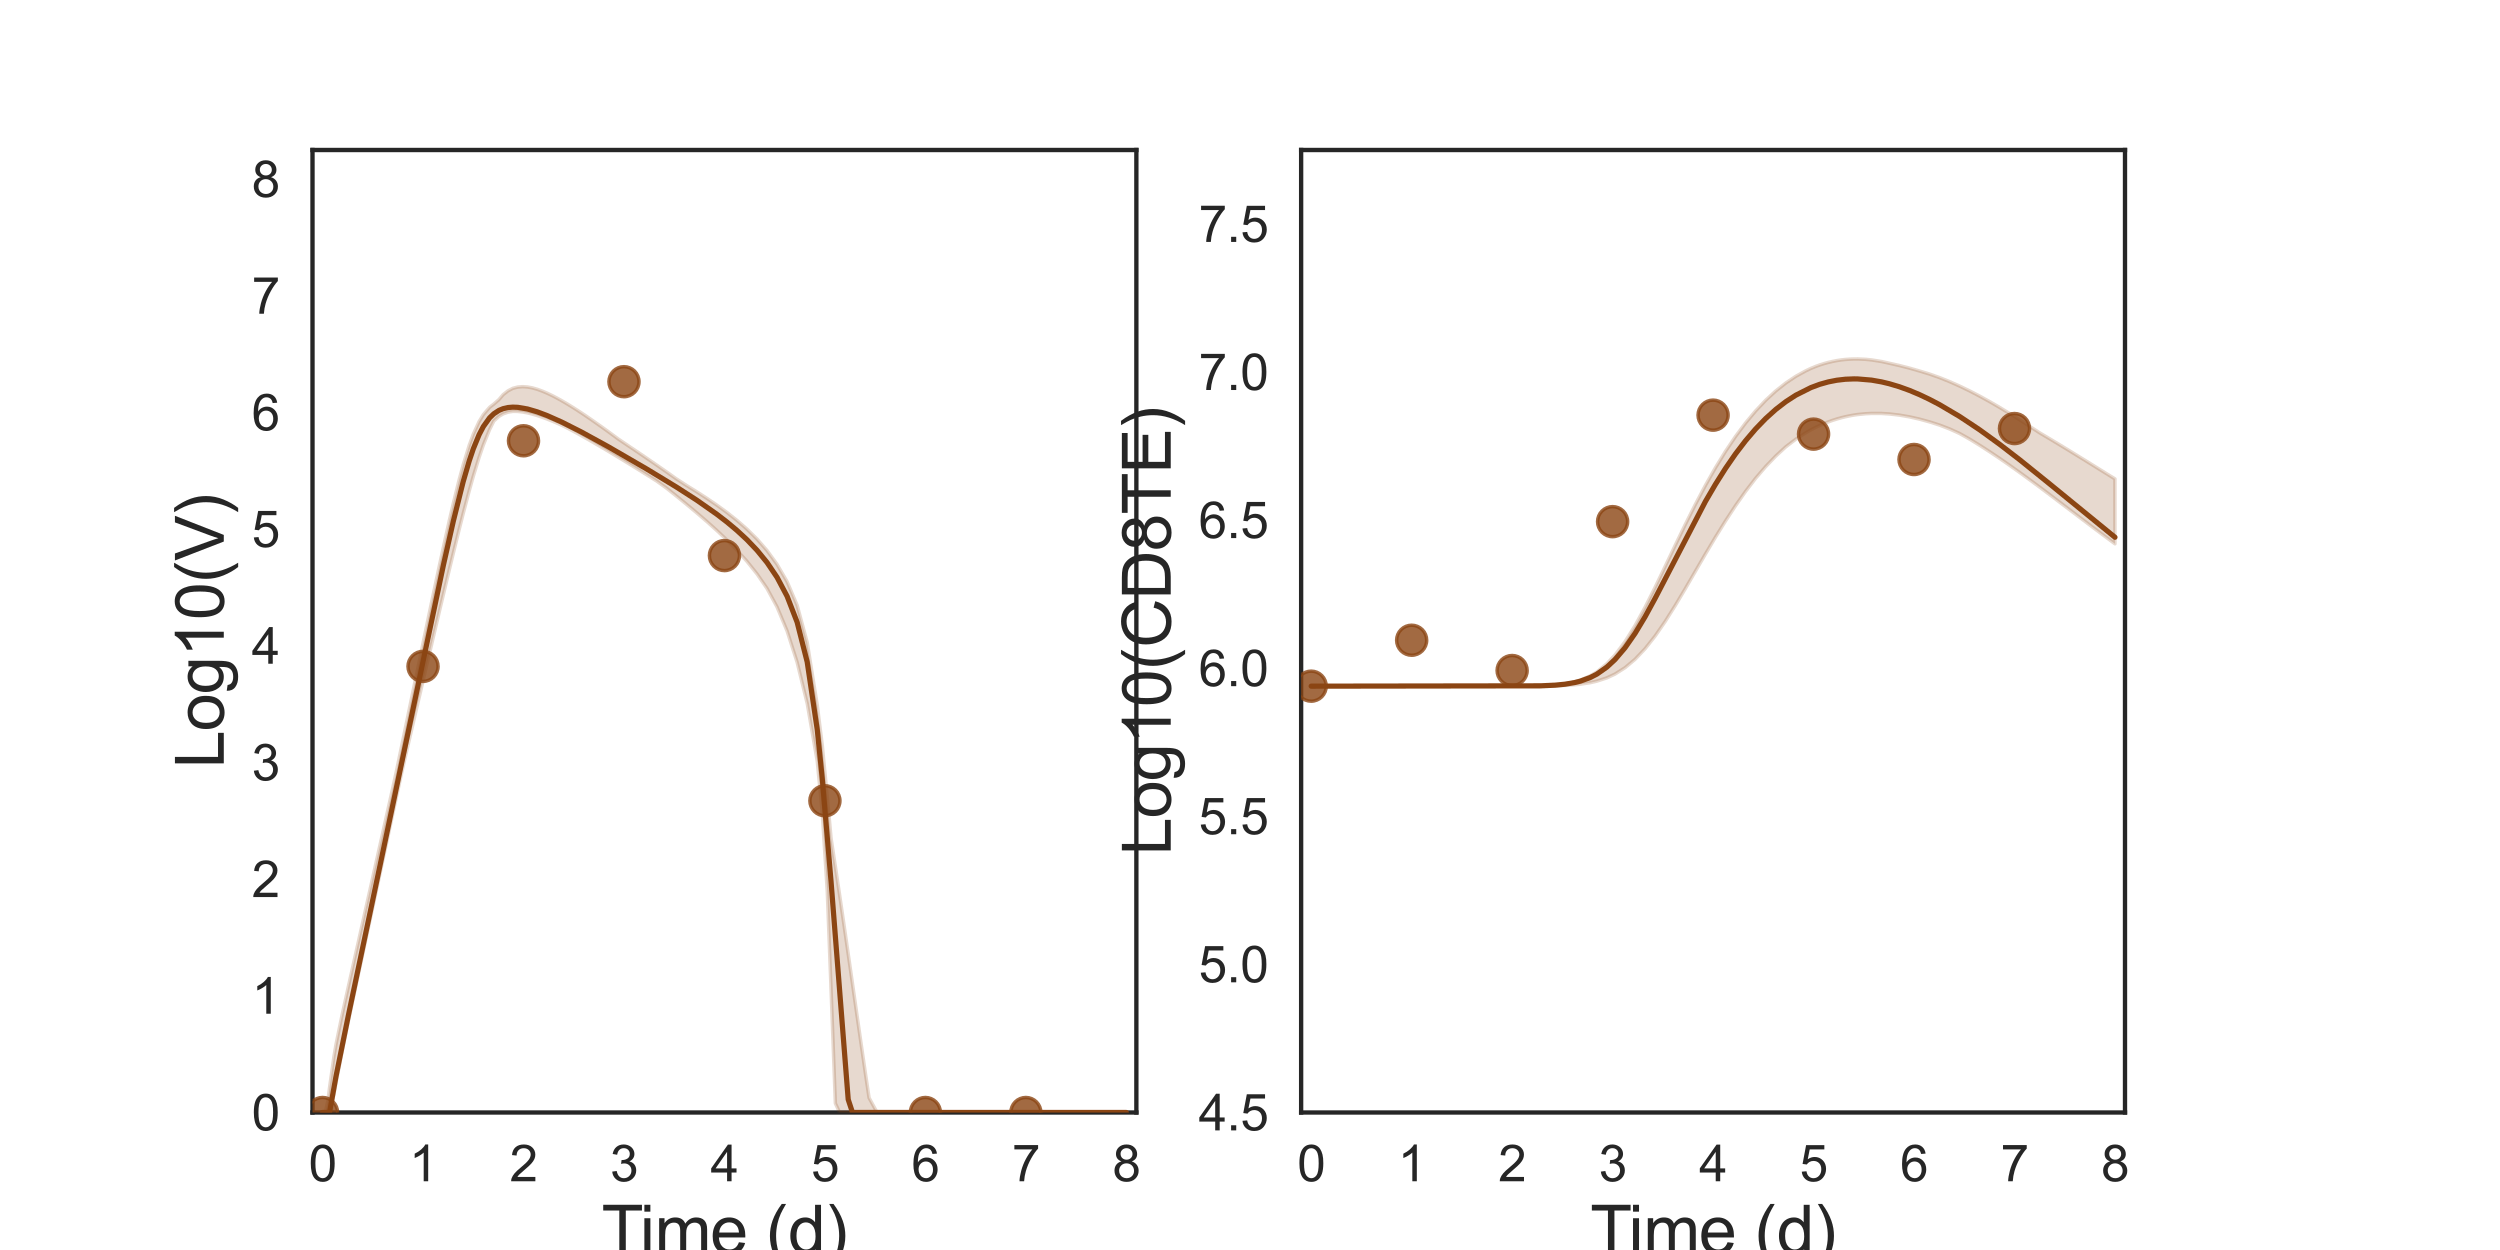 <?xml version="1.0" encoding="utf-8" standalone="no"?>
<!DOCTYPE svg PUBLIC "-//W3C//DTD SVG 1.1//EN"
  "http://www.w3.org/Graphics/SVG/1.1/DTD/svg11.dtd">
<svg xmlns:xlink="http://www.w3.org/1999/xlink" width="720pt" height="360pt" viewBox="0 0 720 360" xmlns="http://www.w3.org/2000/svg" version="1.1">
 <defs>
  <style type="text/css">*{stroke-linejoin: round; stroke-linecap: butt}</style>
 </defs>
 <g id="figure_1">
  <g id="patch_1">
   <path d="M 0 360 
L 720 360 
L 720 0 
L 0 0 
z
" style="fill: #ffffff"/>
  </g>
  <g id="axes_1">
   <g id="patch_2">
    <path d="M 90 320.4 
L 327.273 320.4 
L 327.273 43.2 
L 90 43.2 
z
" style="fill: #ffffff"/>
   </g>
   <g id="matplotlib.axis_1">
    <g id="xtick_1">
     <g id="text_1">
      <!-- 0 -->
      <g style="fill: #262626" transform="translate(88.89 340.207) scale(0.144 -0.144)">
       <defs>
        <path id="ArialMT-30" d="M 266 2259 
Q 266 3072 433 3567 
Q 600 4063 929 4331 
Q 1259 4600 1759 4600 
Q 2128 4600 2406 4451 
Q 2684 4303 2865 4023 
Q 3047 3744 3150 3342 
Q 3253 2941 3253 2259 
Q 3253 1453 3087 958 
Q 2922 463 2592 192 
Q 2263 -78 1759 -78 
Q 1097 -78 719 397 
Q 266 969 266 2259 
z
M 844 2259 
Q 844 1131 1108 757 
Q 1372 384 1759 384 
Q 2147 384 2411 759 
Q 2675 1134 2675 2259 
Q 2675 3391 2411 3762 
Q 2147 4134 1753 4134 
Q 1366 4134 1134 3806 
Q 844 3388 844 2259 
z
" transform="scale(0.016)"/>
       </defs>
       <use xlink:href="#ArialMT-30"/>
      </g>
     </g>
    </g>
    <g id="xtick_2">
     <g id="text_2">
      <!-- 1 -->
      <g style="fill: #262626" transform="translate(117.825 340.207) scale(0.144 -0.144)">
       <defs>
        <path id="ArialMT-31" d="M 2384 0 
L 1822 0 
L 1822 3584 
Q 1619 3391 1289 3197 
Q 959 3003 697 2906 
L 697 3450 
Q 1169 3672 1522 3987 
Q 1875 4303 2022 4600 
L 2384 4600 
L 2384 0 
z
" transform="scale(0.016)"/>
       </defs>
       <use xlink:href="#ArialMT-31"/>
      </g>
     </g>
    </g>
    <g id="xtick_3">
     <g id="text_3">
      <!-- 2 -->
      <g style="fill: #262626" transform="translate(146.761 340.207) scale(0.144 -0.144)">
       <defs>
        <path id="ArialMT-32" d="M 3222 541 
L 3222 0 
L 194 0 
Q 188 203 259 391 
Q 375 700 629 1000 
Q 884 1300 1366 1694 
Q 2113 2306 2375 2664 
Q 2638 3022 2638 3341 
Q 2638 3675 2398 3904 
Q 2159 4134 1775 4134 
Q 1369 4134 1125 3890 
Q 881 3647 878 3216 
L 300 3275 
Q 359 3922 746 4261 
Q 1134 4600 1788 4600 
Q 2447 4600 2831 4234 
Q 3216 3869 3216 3328 
Q 3216 3053 3103 2787 
Q 2991 2522 2730 2228 
Q 2469 1934 1863 1422 
Q 1356 997 1212 845 
Q 1069 694 975 541 
L 3222 541 
z
" transform="scale(0.016)"/>
       </defs>
       <use xlink:href="#ArialMT-32"/>
      </g>
     </g>
    </g>
    <g id="xtick_4">
     <g id="text_4">
      <!-- 3 -->
      <g style="fill: #262626" transform="translate(175.697 340.207) scale(0.144 -0.144)">
       <defs>
        <path id="ArialMT-33" d="M 269 1209 
L 831 1284 
Q 928 806 1161 595 
Q 1394 384 1728 384 
Q 2125 384 2398 659 
Q 2672 934 2672 1341 
Q 2672 1728 2419 1979 
Q 2166 2231 1775 2231 
Q 1616 2231 1378 2169 
L 1441 2663 
Q 1497 2656 1531 2656 
Q 1891 2656 2178 2843 
Q 2466 3031 2466 3422 
Q 2466 3731 2256 3934 
Q 2047 4138 1716 4138 
Q 1388 4138 1169 3931 
Q 950 3725 888 3313 
L 325 3413 
Q 428 3978 793 4289 
Q 1159 4600 1703 4600 
Q 2078 4600 2393 4439 
Q 2709 4278 2876 4000 
Q 3044 3722 3044 3409 
Q 3044 3113 2884 2869 
Q 2725 2625 2413 2481 
Q 2819 2388 3044 2092 
Q 3269 1797 3269 1353 
Q 3269 753 2831 336 
Q 2394 -81 1725 -81 
Q 1122 -81 723 278 
Q 325 638 269 1209 
z
" transform="scale(0.016)"/>
       </defs>
       <use xlink:href="#ArialMT-33"/>
      </g>
     </g>
    </g>
    <g id="xtick_5">
     <g id="text_5">
      <!-- 4 -->
      <g style="fill: #262626" transform="translate(204.632 340.207) scale(0.144 -0.144)">
       <defs>
        <path id="ArialMT-34" d="M 2069 0 
L 2069 1097 
L 81 1097 
L 81 1613 
L 2172 4581 
L 2631 4581 
L 2631 1613 
L 3250 1613 
L 3250 1097 
L 2631 1097 
L 2631 0 
L 2069 0 
z
M 2069 1613 
L 2069 3678 
L 634 1613 
L 2069 1613 
z
" transform="scale(0.016)"/>
       </defs>
       <use xlink:href="#ArialMT-34"/>
      </g>
     </g>
    </g>
    <g id="xtick_6">
     <g id="text_6">
      <!-- 5 -->
      <g style="fill: #262626" transform="translate(233.568 340.207) scale(0.144 -0.144)">
       <defs>
        <path id="ArialMT-35" d="M 266 1200 
L 856 1250 
Q 922 819 1161 601 
Q 1400 384 1738 384 
Q 2144 384 2425 690 
Q 2706 997 2706 1503 
Q 2706 1984 2436 2262 
Q 2166 2541 1728 2541 
Q 1456 2541 1237 2417 
Q 1019 2294 894 2097 
L 366 2166 
L 809 4519 
L 3088 4519 
L 3088 3981 
L 1259 3981 
L 1013 2750 
Q 1425 3038 1878 3038 
Q 2478 3038 2890 2622 
Q 3303 2206 3303 1553 
Q 3303 931 2941 478 
Q 2500 -78 1738 -78 
Q 1113 -78 717 272 
Q 322 622 266 1200 
z
" transform="scale(0.016)"/>
       </defs>
       <use xlink:href="#ArialMT-35"/>
      </g>
     </g>
    </g>
    <g id="xtick_7">
     <g id="text_7">
      <!-- 6 -->
      <g style="fill: #262626" transform="translate(262.504 340.207) scale(0.144 -0.144)">
       <defs>
        <path id="ArialMT-36" d="M 3184 3459 
L 2625 3416 
Q 2550 3747 2413 3897 
Q 2184 4138 1850 4138 
Q 1581 4138 1378 3988 
Q 1113 3794 959 3422 
Q 806 3050 800 2363 
Q 1003 2672 1297 2822 
Q 1591 2972 1913 2972 
Q 2475 2972 2870 2558 
Q 3266 2144 3266 1488 
Q 3266 1056 3080 686 
Q 2894 316 2569 119 
Q 2244 -78 1831 -78 
Q 1128 -78 684 439 
Q 241 956 241 2144 
Q 241 3472 731 4075 
Q 1159 4600 1884 4600 
Q 2425 4600 2770 4297 
Q 3116 3994 3184 3459 
z
M 888 1484 
Q 888 1194 1011 928 
Q 1134 663 1356 523 
Q 1578 384 1822 384 
Q 2178 384 2434 671 
Q 2691 959 2691 1453 
Q 2691 1928 2437 2201 
Q 2184 2475 1800 2475 
Q 1419 2475 1153 2201 
Q 888 1928 888 1484 
z
" transform="scale(0.016)"/>
       </defs>
       <use xlink:href="#ArialMT-36"/>
      </g>
     </g>
    </g>
    <g id="xtick_8">
     <g id="text_8">
      <!-- 7 -->
      <g style="fill: #262626" transform="translate(291.44 340.207) scale(0.144 -0.144)">
       <defs>
        <path id="ArialMT-37" d="M 303 3981 
L 303 4522 
L 3269 4522 
L 3269 4084 
Q 2831 3619 2401 2847 
Q 1972 2075 1738 1259 
Q 1569 684 1522 0 
L 944 0 
Q 953 541 1156 1306 
Q 1359 2072 1739 2783 
Q 2119 3494 2547 3981 
L 303 3981 
z
" transform="scale(0.016)"/>
       </defs>
       <use xlink:href="#ArialMT-37"/>
      </g>
     </g>
    </g>
    <g id="xtick_9">
     <g id="text_9">
      <!-- 8 -->
      <g style="fill: #262626" transform="translate(320.375 340.207) scale(0.144 -0.144)">
       <defs>
        <path id="ArialMT-38" d="M 1131 2484 
Q 781 2613 612 2850 
Q 444 3088 444 3419 
Q 444 3919 803 4259 
Q 1163 4600 1759 4600 
Q 2359 4600 2725 4251 
Q 3091 3903 3091 3403 
Q 3091 3084 2923 2848 
Q 2756 2613 2416 2484 
Q 2838 2347 3058 2040 
Q 3278 1734 3278 1309 
Q 3278 722 2862 322 
Q 2447 -78 1769 -78 
Q 1091 -78 675 323 
Q 259 725 259 1325 
Q 259 1772 486 2073 
Q 713 2375 1131 2484 
z
M 1019 3438 
Q 1019 3113 1228 2906 
Q 1438 2700 1772 2700 
Q 2097 2700 2305 2904 
Q 2513 3109 2513 3406 
Q 2513 3716 2298 3927 
Q 2084 4138 1766 4138 
Q 1444 4138 1231 3931 
Q 1019 3725 1019 3438 
z
M 838 1322 
Q 838 1081 952 856 
Q 1066 631 1291 507 
Q 1516 384 1775 384 
Q 2178 384 2440 643 
Q 2703 903 2703 1303 
Q 2703 1709 2433 1975 
Q 2163 2241 1756 2241 
Q 1359 2241 1098 1978 
Q 838 1716 838 1322 
z
" transform="scale(0.016)"/>
       </defs>
       <use xlink:href="#ArialMT-38"/>
      </g>
     </g>
    </g>
    <g id="text_10">
     <!-- Time (d) -->
     <g style="fill: #262626" transform="translate(173.266 361.046) scale(0.192 -0.192)">
      <defs>
       <path id="ArialMT-54" d="M 1659 0 
L 1659 4041 
L 150 4041 
L 150 4581 
L 3781 4581 
L 3781 4041 
L 2266 4041 
L 2266 0 
L 1659 0 
z
" transform="scale(0.016)"/>
       <path id="ArialMT-69" d="M 425 3934 
L 425 4581 
L 988 4581 
L 988 3934 
L 425 3934 
z
M 425 0 
L 425 3319 
L 988 3319 
L 988 0 
L 425 0 
z
" transform="scale(0.016)"/>
       <path id="ArialMT-6d" d="M 422 0 
L 422 3319 
L 925 3319 
L 925 2853 
Q 1081 3097 1340 3245 
Q 1600 3394 1931 3394 
Q 2300 3394 2536 3241 
Q 2772 3088 2869 2813 
Q 3263 3394 3894 3394 
Q 4388 3394 4653 3120 
Q 4919 2847 4919 2278 
L 4919 0 
L 4359 0 
L 4359 2091 
Q 4359 2428 4304 2576 
Q 4250 2725 4106 2815 
Q 3963 2906 3769 2906 
Q 3419 2906 3187 2673 
Q 2956 2441 2956 1928 
L 2956 0 
L 2394 0 
L 2394 2156 
Q 2394 2531 2256 2718 
Q 2119 2906 1806 2906 
Q 1569 2906 1367 2781 
Q 1166 2656 1075 2415 
Q 984 2175 984 1722 
L 984 0 
L 422 0 
z
" transform="scale(0.016)"/>
       <path id="ArialMT-65" d="M 2694 1069 
L 3275 997 
Q 3138 488 2766 206 
Q 2394 -75 1816 -75 
Q 1088 -75 661 373 
Q 234 822 234 1631 
Q 234 2469 665 2931 
Q 1097 3394 1784 3394 
Q 2450 3394 2872 2941 
Q 3294 2488 3294 1666 
Q 3294 1616 3291 1516 
L 816 1516 
Q 847 969 1125 678 
Q 1403 388 1819 388 
Q 2128 388 2347 550 
Q 2566 713 2694 1069 
z
M 847 1978 
L 2700 1978 
Q 2663 2397 2488 2606 
Q 2219 2931 1791 2931 
Q 1403 2931 1139 2672 
Q 875 2413 847 1978 
z
" transform="scale(0.016)"/>
       <path id="ArialMT-20" transform="scale(0.016)"/>
       <path id="ArialMT-28" d="M 1497 -1347 
Q 1031 -759 709 28 
Q 388 816 388 1659 
Q 388 2403 628 3084 
Q 909 3875 1497 4659 
L 1900 4659 
Q 1522 4009 1400 3731 
Q 1209 3300 1100 2831 
Q 966 2247 966 1656 
Q 966 153 1900 -1347 
L 1497 -1347 
z
" transform="scale(0.016)"/>
       <path id="ArialMT-64" d="M 2575 0 
L 2575 419 
Q 2259 -75 1647 -75 
Q 1250 -75 917 144 
Q 584 363 401 755 
Q 219 1147 219 1656 
Q 219 2153 384 2558 
Q 550 2963 881 3178 
Q 1213 3394 1622 3394 
Q 1922 3394 2156 3267 
Q 2391 3141 2538 2938 
L 2538 4581 
L 3097 4581 
L 3097 0 
L 2575 0 
z
M 797 1656 
Q 797 1019 1065 703 
Q 1334 388 1700 388 
Q 2069 388 2326 689 
Q 2584 991 2584 1609 
Q 2584 2291 2321 2609 
Q 2059 2928 1675 2928 
Q 1300 2928 1048 2622 
Q 797 2316 797 1656 
z
" transform="scale(0.016)"/>
       <path id="ArialMT-29" d="M 791 -1347 
L 388 -1347 
Q 1322 153 1322 1656 
Q 1322 2244 1188 2822 
Q 1081 3291 891 3722 
Q 769 4003 388 4659 
L 791 4659 
Q 1378 3875 1659 3084 
Q 1900 2403 1900 1659 
Q 1900 816 1576 28 
Q 1253 -759 791 -1347 
z
" transform="scale(0.016)"/>
      </defs>
      <use xlink:href="#ArialMT-54"/>
      <use xlink:href="#ArialMT-69" x="57.334"/>
      <use xlink:href="#ArialMT-6d" x="79.551"/>
      <use xlink:href="#ArialMT-65" x="162.852"/>
      <use xlink:href="#ArialMT-20" x="218.467"/>
      <use xlink:href="#ArialMT-28" x="246.25"/>
      <use xlink:href="#ArialMT-64" x="279.551"/>
      <use xlink:href="#ArialMT-29" x="335.166"/>
     </g>
    </g>
   </g>
   <g id="matplotlib.axis_2">
    <g id="ytick_1">
     <g id="text_11">
      <!-- 0 -->
      <g style="fill: #262626" transform="translate(72.492 325.554) scale(0.144 -0.144)">
       <use xlink:href="#ArialMT-30"/>
      </g>
     </g>
    </g>
    <g id="ytick_2">
     <g id="text_12">
      <!-- 1 -->
      <g style="fill: #262626" transform="translate(72.492 291.954) scale(0.144 -0.144)">
       <use xlink:href="#ArialMT-31"/>
      </g>
     </g>
    </g>
    <g id="ytick_3">
     <g id="text_13">
      <!-- 2 -->
      <g style="fill: #262626" transform="translate(72.492 258.354) scale(0.144 -0.144)">
       <use xlink:href="#ArialMT-32"/>
      </g>
     </g>
    </g>
    <g id="ytick_4">
     <g id="text_14">
      <!-- 3 -->
      <g style="fill: #262626" transform="translate(72.492 224.754) scale(0.144 -0.144)">
       <use xlink:href="#ArialMT-33"/>
      </g>
     </g>
    </g>
    <g id="ytick_5">
     <g id="text_15">
      <!-- 4 -->
      <g style="fill: #262626" transform="translate(72.492 191.154) scale(0.144 -0.144)">
       <use xlink:href="#ArialMT-34"/>
      </g>
     </g>
    </g>
    <g id="ytick_6">
     <g id="text_16">
      <!-- 5 -->
      <g style="fill: #262626" transform="translate(72.492 157.554) scale(0.144 -0.144)">
       <use xlink:href="#ArialMT-35"/>
      </g>
     </g>
    </g>
    <g id="ytick_7">
     <g id="text_17">
      <!-- 6 -->
      <g style="fill: #262626" transform="translate(72.492 123.954) scale(0.144 -0.144)">
       <use xlink:href="#ArialMT-36"/>
      </g>
     </g>
    </g>
    <g id="ytick_8">
     <g id="text_18">
      <!-- 7 -->
      <g style="fill: #262626" transform="translate(72.492 90.354) scale(0.144 -0.144)">
       <use xlink:href="#ArialMT-37"/>
      </g>
     </g>
    </g>
    <g id="ytick_9">
     <g id="text_19">
      <!-- 8 -->
      <g style="fill: #262626" transform="translate(72.492 56.754) scale(0.144 -0.144)">
       <use xlink:href="#ArialMT-38"/>
      </g>
     </g>
    </g>
    <g id="text_20">
     <!-- Log10(V) -->
     <g style="fill: #262626" transform="translate(64.451 221.289) rotate(-90) scale(0.192 -0.192)">
      <defs>
       <path id="ArialMT-4c" d="M 469 0 
L 469 4581 
L 1075 4581 
L 1075 541 
L 3331 541 
L 3331 0 
L 469 0 
z
" transform="scale(0.016)"/>
       <path id="ArialMT-6f" d="M 213 1659 
Q 213 2581 725 3025 
Q 1153 3394 1769 3394 
Q 2453 3394 2887 2945 
Q 3322 2497 3322 1706 
Q 3322 1066 3130 698 
Q 2938 331 2570 128 
Q 2203 -75 1769 -75 
Q 1072 -75 642 372 
Q 213 819 213 1659 
z
M 791 1659 
Q 791 1022 1069 705 
Q 1347 388 1769 388 
Q 2188 388 2466 706 
Q 2744 1025 2744 1678 
Q 2744 2294 2464 2611 
Q 2184 2928 1769 2928 
Q 1347 2928 1069 2612 
Q 791 2297 791 1659 
z
" transform="scale(0.016)"/>
       <path id="ArialMT-67" d="M 319 -275 
L 866 -356 
Q 900 -609 1056 -725 
Q 1266 -881 1628 -881 
Q 2019 -881 2231 -725 
Q 2444 -569 2519 -288 
Q 2563 -116 2559 434 
Q 2191 0 1641 0 
Q 956 0 581 494 
Q 206 988 206 1678 
Q 206 2153 378 2554 
Q 550 2956 876 3175 
Q 1203 3394 1644 3394 
Q 2231 3394 2613 2919 
L 2613 3319 
L 3131 3319 
L 3131 450 
Q 3131 -325 2973 -648 
Q 2816 -972 2473 -1159 
Q 2131 -1347 1631 -1347 
Q 1038 -1347 672 -1080 
Q 306 -813 319 -275 
z
M 784 1719 
Q 784 1066 1043 766 
Q 1303 466 1694 466 
Q 2081 466 2343 764 
Q 2606 1063 2606 1700 
Q 2606 2309 2336 2618 
Q 2066 2928 1684 2928 
Q 1309 2928 1046 2623 
Q 784 2319 784 1719 
z
" transform="scale(0.016)"/>
       <path id="ArialMT-56" d="M 1803 0 
L 28 4581 
L 684 4581 
L 1875 1253 
Q 2019 853 2116 503 
Q 2222 878 2363 1253 
L 3600 4581 
L 4219 4581 
L 2425 0 
L 1803 0 
z
" transform="scale(0.016)"/>
      </defs>
      <use xlink:href="#ArialMT-4c"/>
      <use xlink:href="#ArialMT-6f" x="55.615"/>
      <use xlink:href="#ArialMT-67" x="111.23"/>
      <use xlink:href="#ArialMT-31" x="166.846"/>
      <use xlink:href="#ArialMT-30" x="222.461"/>
      <use xlink:href="#ArialMT-28" x="278.076"/>
      <use xlink:href="#ArialMT-56" x="311.377"/>
      <use xlink:href="#ArialMT-29" x="378.076"/>
     </g>
    </g>
   </g>
   <g id="patch_3">
    <path d="M 90 320.4 
L 90 43.2 
" style="fill: none; stroke: #262626; stroke-width: 1.25; stroke-linejoin: miter; stroke-linecap: square"/>
   </g>
   <g id="patch_4">
    <path d="M 327.273 320.4 
L 327.273 43.2 
" style="fill: none; stroke: #262626; stroke-width: 1.25; stroke-linejoin: miter; stroke-linecap: square"/>
   </g>
   <g id="patch_5">
    <path d="M 90 320.4 
L 327.273 320.4 
" style="fill: none; stroke: #262626; stroke-width: 1.25; stroke-linejoin: miter; stroke-linecap: square"/>
   </g>
   <g id="patch_6">
    <path d="M 90 43.2 
L 327.273 43.2 
" style="fill: none; stroke: #262626; stroke-width: 1.25; stroke-linejoin: miter; stroke-linecap: square"/>
   </g>
   <g id="PolyCollection_1">
    <defs>
     <path id="m4f396e47ad" d="M 92.894 -39.6 
L 92.894 -39.6 
L 92.894 -39.6 
L 92.897 -39.6 
L 92.932 -39.6 
L 93.056 -39.6 
L 93.148 -39.6 
L 93.462 -39.6 
L 93.692 -39.6 
L 94.46 -39.6 
L 94.898 -39.6 
L 96.187 -44.908 
L 96.777 -48.163 
L 98.207 -55.519 
L 98.924 -59.047 
L 100.4 -66.244 
L 101.226 -70.129 
L 102.743 -77.216 
L 103.658 -81.466 
L 105.195 -88.644 
L 106.182 -93.227 
L 107.733 -100.465 
L 108.775 -105.31 
L 110.332 -112.577 
L 111.417 -117.622 
L 113.142 -125.685 
L 114.213 -130.657 
L 115.712 -137.543 
L 116.833 -142.49 
L 118.476 -149.516 
L 119.593 -154.308 
L 121.114 -160.814 
L 122.261 -165.715 
L 123.905 -172.723 
L 125.042 -177.562 
L 126.578 -184.082 
L 127.745 -188.995 
L 129.407 -195.949 
L 130.578 -200.773 
L 132.182 -207.289 
L 133.389 -212.043 
L 135.121 -218.598 
L 136.321 -222.873 
L 137.966 -228.23 
L 139.207 -231.857 
L 141.008 -236.303 
L 142.223 -238.741 
L 143.708 -240.091 
L 144.885 -240.795 
L 146.291 -241.296 
L 147.698 -241.526 
L 149.104 -241.502 
L 150.511 -241.346 
L 151.918 -241.085 
L 153.324 -240.738 
L 154.731 -240.322 
L 156.138 -239.848 
L 157.544 -239.326 
L 158.951 -238.764 
L 160.357 -238.168 
L 161.764 -237.544 
L 163.171 -236.842 
L 164.577 -236.1 
L 165.984 -235.339 
L 167.391 -234.562 
L 168.828 -233.753 
L 170.38 -232.866 
L 173.274 -231.177 
L 175.168 -230.055 
L 178.061 -228.314 
L 180.388 -226.898 
L 183.281 -225.118 
L 186.175 -223.317 
L 189.069 -221.495 
L 191.962 -219.415 
L 194.856 -217.094 
L 197.749 -214.731 
L 200.643 -212.315 
L 203.536 -209.825 
L 206.43 -207.231 
L 209.324 -204.496 
L 212.217 -201.56 
L 215.111 -198.343 
L 218.004 -194.725 
L 220.898 -190.522 
L 223.791 -185.179 
L 226.685 -178.26 
L 229.579 -169.235 
L 232.472 -157.418 
L 235.366 -140.783 
L 236.809 -125.855 
L 238.251 -103.35 
L 239.35 -74.883 
L 240.583 -42.225 
L 241.816 -39.6 
L 243.049 -39.6 
L 244.282 -39.6 
L 245.515 -39.6 
L 246.748 -39.6 
L 247.981 -39.6 
L 249.214 -39.6 
L 250.293 -39.6 
L 252.602 -39.6 
L 254.27 -39.6 
L 257.164 -39.6 
L 259.384 -39.6 
L 262.277 -39.6 
L 265.171 -39.6 
L 268.064 -39.6 
L 270.958 -39.6 
L 273.852 -39.6 
L 276.745 -39.6 
L 279.639 -39.6 
L 282.532 -39.6 
L 285.426 -39.6 
L 288.319 -39.6 
L 291.213 -39.6 
L 294.107 -39.6 
L 297 -39.6 
L 299.894 -39.6 
L 302.787 -39.6 
L 305.681 -39.6 
L 308.574 -39.6 
L 311.468 -39.6 
L 314.362 -39.6 
L 317.255 -39.6 
L 320.149 -39.6 
L 323.042 -39.6 
L 324.379 -39.6 
L 324.379 -39.6 
L 324.379 -39.6 
L 323.042 -39.6 
L 320.149 -39.6 
L 317.255 -39.6 
L 314.362 -39.6 
L 311.468 -39.6 
L 308.574 -39.6 
L 305.681 -39.6 
L 302.787 -39.6 
L 299.894 -39.6 
L 297 -39.6 
L 294.107 -39.6 
L 291.213 -39.6 
L 288.319 -39.6 
L 285.426 -39.6 
L 282.532 -39.6 
L 279.639 -39.6 
L 276.745 -39.6 
L 273.852 -39.6 
L 270.958 -39.6 
L 268.064 -39.6 
L 265.171 -39.6 
L 262.277 -39.6 
L 259.384 -39.6 
L 257.164 -39.6 
L 254.27 -39.6 
L 252.602 -39.6 
L 250.293 -43.825 
L 249.214 -51.066 
L 247.981 -59.524 
L 246.748 -68.086 
L 245.515 -76.706 
L 244.282 -85.28 
L 243.049 -93.791 
L 241.816 -102.198 
L 240.583 -110.443 
L 239.35 -118.565 
L 238.251 -130.596 
L 236.809 -145.4 
L 235.366 -156.964 
L 232.472 -174.98 
L 229.579 -185.662 
L 226.685 -192.481 
L 223.791 -197.463 
L 220.898 -201.457 
L 218.004 -204.774 
L 215.111 -207.63 
L 212.217 -210.156 
L 209.324 -212.442 
L 206.43 -214.546 
L 203.536 -216.514 
L 200.643 -218.379 
L 197.749 -220.166 
L 194.856 -222.047 
L 191.962 -224.094 
L 189.069 -226.108 
L 186.175 -228.096 
L 183.281 -230.059 
L 180.388 -231.999 
L 178.061 -233.573 
L 175.168 -235.7 
L 173.274 -237.063 
L 170.38 -239.099 
L 168.828 -240.162 
L 167.391 -241.127 
L 165.984 -242.043 
L 164.577 -242.932 
L 163.171 -243.789 
L 161.764 -244.61 
L 160.357 -245.388 
L 158.951 -246.116 
L 157.544 -246.783 
L 156.138 -247.38 
L 154.731 -247.891 
L 153.324 -248.289 
L 151.918 -248.551 
L 150.511 -248.646 
L 149.104 -248.531 
L 147.698 -248.17 
L 146.291 -247.434 
L 144.885 -246.327 
L 143.708 -244.936 
L 142.223 -243.633 
L 141.008 -242.701 
L 139.207 -240.595 
L 137.966 -238.556 
L 136.321 -234.965 
L 135.121 -231.714 
L 133.389 -226.088 
L 132.182 -221.627 
L 130.578 -215.135 
L 129.407 -210.11 
L 127.745 -202.644 
L 126.578 -197.279 
L 125.042 -190.076 
L 123.905 -184.704 
L 122.261 -176.845 
L 121.114 -171.362 
L 119.593 -164.043 
L 118.476 -158.682 
L 116.833 -150.741 
L 115.712 -145.35 
L 114.213 -138.11 
L 113.142 -133.193 
L 111.417 -125.48 
L 110.332 -120.624 
L 108.775 -113.665 
L 107.733 -109.001 
L 106.182 -102.07 
L 105.195 -97.658 
L 103.658 -90.784 
L 102.743 -86.693 
L 101.226 -79.905 
L 100.4 -76.197 
L 98.924 -69.528 
L 98.207 -66.191 
L 96.777 -59.249 
L 96.187 -55.787 
L 94.898 -46.709 
L 94.46 -43.18 
L 93.692 -39.6 
L 93.462 -39.6 
L 93.148 -39.6 
L 93.056 -39.6 
L 92.932 -39.6 
L 92.897 -39.6 
L 92.894 -39.6 
L 92.894 -39.6 
z
" style="stroke: #8b4513; stroke-opacity: 0.2"/>
    </defs>
    <g clip-path="url(#p177fecc147)">
     <use xlink:href="#m4f396e47ad" x="0" y="360" style="fill: #8b4513; fill-opacity: 0.2; stroke: #8b4513; stroke-opacity: 0.2"/>
    </g>
   </g>
   <g id="PathCollection_1">
    <defs>
     <path id="mb75f111bd9" d="M 0 4.33 
C 1.148 4.33 2.25 3.874 3.062 3.062 
C 3.874 2.25 4.33 1.148 4.33 0 
C 4.33 -1.148 3.874 -2.25 3.062 -3.062 
C 2.25 -3.874 1.148 -4.33 0 -4.33 
C -1.148 -4.33 -2.25 -3.874 -3.062 -3.062 
C -3.874 -2.25 -4.33 -1.148 -4.33 0 
C -4.33 1.148 -3.874 2.25 -3.062 3.062 
C -2.25 3.874 -1.148 4.33 0 4.33 
z
" style="stroke: #8b4513; stroke-opacity: 0.8"/>
    </defs>
    <g clip-path="url(#p177fecc147)">
     <use xlink:href="#mb75f111bd9" x="92.894" y="320.4" style="fill: #8b4513; fill-opacity: 0.8; stroke: #8b4513; stroke-opacity: 0.8"/>
     <use xlink:href="#mb75f111bd9" x="121.829" y="191.916" style="fill: #8b4513; fill-opacity: 0.8; stroke: #8b4513; stroke-opacity: 0.8"/>
     <use xlink:href="#mb75f111bd9" x="150.765" y="126.942" style="fill: #8b4513; fill-opacity: 0.8; stroke: #8b4513; stroke-opacity: 0.8"/>
     <use xlink:href="#mb75f111bd9" x="179.701" y="109.928" style="fill: #8b4513; fill-opacity: 0.8; stroke: #8b4513; stroke-opacity: 0.8"/>
     <use xlink:href="#mb75f111bd9" x="208.636" y="160.005" style="fill: #8b4513; fill-opacity: 0.8; stroke: #8b4513; stroke-opacity: 0.8"/>
     <use xlink:href="#mb75f111bd9" x="237.572" y="230.618" style="fill: #8b4513; fill-opacity: 0.8; stroke: #8b4513; stroke-opacity: 0.8"/>
     <use xlink:href="#mb75f111bd9" x="266.508" y="320.4" style="fill: #8b4513; fill-opacity: 0.8; stroke: #8b4513; stroke-opacity: 0.8"/>
     <use xlink:href="#mb75f111bd9" x="295.443" y="320.4" style="fill: #8b4513; fill-opacity: 0.8; stroke: #8b4513; stroke-opacity: 0.8"/>
    </g>
   </g>
   <g id="line2d_1">
    <path d="M 92.894 320.4 
L 94.898 320.4 
L 96.777 309.944 
L 100.4 292.112 
L 127.745 162.534 
L 130.578 149.993 
L 133.389 138.734 
L 135.121 132.78 
L 136.321 129.227 
L 137.966 125.218 
L 139.207 122.846 
L 141.008 120.336 
L 142.223 119.165 
L 143.708 118.191 
L 144.885 117.702 
L 146.291 117.372 
L 147.698 117.258 
L 149.104 117.311 
L 151.918 117.789 
L 154.731 118.613 
L 157.544 119.672 
L 161.764 121.55 
L 167.391 124.389 
L 175.168 128.653 
L 186.175 135.029 
L 194.856 140.299 
L 200.643 144.028 
L 206.43 148.088 
L 209.324 150.316 
L 212.217 152.737 
L 215.111 155.416 
L 218.004 158.452 
L 220.898 161.989 
L 223.791 166.269 
L 226.685 171.721 
L 229.579 179.206 
L 232.472 190.639 
L 235.366 210.111 
L 236.809 224.21 
L 239.35 254.034 
L 244.282 316.65 
L 245.515 320.4 
L 324.379 320.4 
L 324.379 320.4 
" clip-path="url(#p177fecc147)" style="fill: none; stroke: #8b4513; stroke-width: 1.5; stroke-linecap: round"/>
   </g>
  </g>
  <g id="axes_2">
   <g id="patch_7">
    <path d="M 374.727 320.4 
L 612 320.4 
L 612 43.2 
L 374.727 43.2 
z
" style="fill: #ffffff"/>
   </g>
   <g id="matplotlib.axis_3">
    <g id="xtick_10">
     <g id="text_21">
      <!-- 0 -->
      <g style="fill: #262626" transform="translate(373.617 340.207) scale(0.144 -0.144)">
       <use xlink:href="#ArialMT-30"/>
      </g>
     </g>
    </g>
    <g id="xtick_11">
     <g id="text_22">
      <!-- 1 -->
      <g style="fill: #262626" transform="translate(402.553 340.207) scale(0.144 -0.144)">
       <use xlink:href="#ArialMT-31"/>
      </g>
     </g>
    </g>
    <g id="xtick_12">
     <g id="text_23">
      <!-- 2 -->
      <g style="fill: #262626" transform="translate(431.488 340.207) scale(0.144 -0.144)">
       <use xlink:href="#ArialMT-32"/>
      </g>
     </g>
    </g>
    <g id="xtick_13">
     <g id="text_24">
      <!-- 3 -->
      <g style="fill: #262626" transform="translate(460.424 340.207) scale(0.144 -0.144)">
       <use xlink:href="#ArialMT-33"/>
      </g>
     </g>
    </g>
    <g id="xtick_14">
     <g id="text_25">
      <!-- 4 -->
      <g style="fill: #262626" transform="translate(489.36 340.207) scale(0.144 -0.144)">
       <use xlink:href="#ArialMT-34"/>
      </g>
     </g>
    </g>
    <g id="xtick_15">
     <g id="text_26">
      <!-- 5 -->
      <g style="fill: #262626" transform="translate(518.295 340.207) scale(0.144 -0.144)">
       <use xlink:href="#ArialMT-35"/>
      </g>
     </g>
    </g>
    <g id="xtick_16">
     <g id="text_27">
      <!-- 6 -->
      <g style="fill: #262626" transform="translate(547.231 340.207) scale(0.144 -0.144)">
       <use xlink:href="#ArialMT-36"/>
      </g>
     </g>
    </g>
    <g id="xtick_17">
     <g id="text_28">
      <!-- 7 -->
      <g style="fill: #262626" transform="translate(576.167 340.207) scale(0.144 -0.144)">
       <use xlink:href="#ArialMT-37"/>
      </g>
     </g>
    </g>
    <g id="xtick_18">
     <g id="text_29">
      <!-- 8 -->
      <g style="fill: #262626" transform="translate(605.103 340.207) scale(0.144 -0.144)">
       <use xlink:href="#ArialMT-38"/>
      </g>
     </g>
    </g>
    <g id="text_30">
     <!-- Time (d) -->
     <g style="fill: #262626" transform="translate(457.994 361.046) scale(0.192 -0.192)">
      <use xlink:href="#ArialMT-54"/>
      <use xlink:href="#ArialMT-69" x="57.334"/>
      <use xlink:href="#ArialMT-6d" x="79.551"/>
      <use xlink:href="#ArialMT-65" x="162.852"/>
      <use xlink:href="#ArialMT-20" x="218.467"/>
      <use xlink:href="#ArialMT-28" x="246.25"/>
      <use xlink:href="#ArialMT-64" x="279.551"/>
      <use xlink:href="#ArialMT-29" x="335.166"/>
     </g>
    </g>
   </g>
   <g id="matplotlib.axis_4">
    <g id="ytick_10">
     <g id="text_31">
      <!-- 4.5 -->
      <g style="fill: #262626" transform="translate(345.211 325.554) scale(0.144 -0.144)">
       <defs>
        <path id="ArialMT-2e" d="M 581 0 
L 581 641 
L 1222 641 
L 1222 0 
L 581 0 
z
" transform="scale(0.016)"/>
       </defs>
       <use xlink:href="#ArialMT-34"/>
       <use xlink:href="#ArialMT-2e" x="55.615"/>
       <use xlink:href="#ArialMT-35" x="83.398"/>
      </g>
     </g>
    </g>
    <g id="ytick_11">
     <g id="text_32">
      <!-- 5.0 -->
      <g style="fill: #262626" transform="translate(345.211 282.907) scale(0.144 -0.144)">
       <use xlink:href="#ArialMT-35"/>
       <use xlink:href="#ArialMT-2e" x="55.615"/>
       <use xlink:href="#ArialMT-30" x="83.398"/>
      </g>
     </g>
    </g>
    <g id="ytick_12">
     <g id="text_33">
      <!-- 5.5 -->
      <g style="fill: #262626" transform="translate(345.211 240.261) scale(0.144 -0.144)">
       <use xlink:href="#ArialMT-35"/>
       <use xlink:href="#ArialMT-2e" x="55.615"/>
       <use xlink:href="#ArialMT-35" x="83.398"/>
      </g>
     </g>
    </g>
    <g id="ytick_13">
     <g id="text_34">
      <!-- 6.0 -->
      <g style="fill: #262626" transform="translate(345.211 197.615) scale(0.144 -0.144)">
       <use xlink:href="#ArialMT-36"/>
       <use xlink:href="#ArialMT-2e" x="55.615"/>
       <use xlink:href="#ArialMT-30" x="83.398"/>
      </g>
     </g>
    </g>
    <g id="ytick_14">
     <g id="text_35">
      <!-- 6.5 -->
      <g style="fill: #262626" transform="translate(345.211 154.969) scale(0.144 -0.144)">
       <use xlink:href="#ArialMT-36"/>
       <use xlink:href="#ArialMT-2e" x="55.615"/>
       <use xlink:href="#ArialMT-35" x="83.398"/>
      </g>
     </g>
    </g>
    <g id="ytick_15">
     <g id="text_36">
      <!-- 7.0 -->
      <g style="fill: #262626" transform="translate(345.211 112.323) scale(0.144 -0.144)">
       <use xlink:href="#ArialMT-37"/>
       <use xlink:href="#ArialMT-2e" x="55.615"/>
       <use xlink:href="#ArialMT-30" x="83.398"/>
      </g>
     </g>
    </g>
    <g id="ytick_16">
     <g id="text_37">
      <!-- 7.5 -->
      <g style="fill: #262626" transform="translate(345.211 69.677) scale(0.144 -0.144)">
       <use xlink:href="#ArialMT-37"/>
       <use xlink:href="#ArialMT-2e" x="55.615"/>
       <use xlink:href="#ArialMT-35" x="83.398"/>
      </g>
     </g>
    </g>
    <g id="text_38">
     <!-- Log10(CD8TE) -->
     <g style="fill: #262626" transform="translate(337.17 246.357) rotate(-90) scale(0.192 -0.192)">
      <defs>
       <path id="ArialMT-43" d="M 3763 1606 
L 4369 1453 
Q 4178 706 3683 314 
Q 3188 -78 2472 -78 
Q 1731 -78 1267 223 
Q 803 525 561 1097 
Q 319 1669 319 2325 
Q 319 3041 592 3573 
Q 866 4106 1370 4382 
Q 1875 4659 2481 4659 
Q 3169 4659 3637 4309 
Q 4106 3959 4291 3325 
L 3694 3184 
Q 3534 3684 3231 3912 
Q 2928 4141 2469 4141 
Q 1941 4141 1586 3887 
Q 1231 3634 1087 3207 
Q 944 2781 944 2328 
Q 944 1744 1114 1308 
Q 1284 872 1643 656 
Q 2003 441 2422 441 
Q 2931 441 3284 734 
Q 3638 1028 3763 1606 
z
" transform="scale(0.016)"/>
       <path id="ArialMT-44" d="M 494 0 
L 494 4581 
L 2072 4581 
Q 2606 4581 2888 4516 
Q 3281 4425 3559 4188 
Q 3922 3881 4101 3404 
Q 4281 2928 4281 2316 
Q 4281 1794 4159 1391 
Q 4038 988 3847 723 
Q 3656 459 3429 307 
Q 3203 156 2883 78 
Q 2563 0 2147 0 
L 494 0 
z
M 1100 541 
L 2078 541 
Q 2531 541 2789 625 
Q 3047 709 3200 863 
Q 3416 1078 3536 1442 
Q 3656 1806 3656 2325 
Q 3656 3044 3420 3430 
Q 3184 3816 2847 3947 
Q 2603 4041 2063 4041 
L 1100 4041 
L 1100 541 
z
" transform="scale(0.016)"/>
       <path id="ArialMT-45" d="M 506 0 
L 506 4581 
L 3819 4581 
L 3819 4041 
L 1113 4041 
L 1113 2638 
L 3647 2638 
L 3647 2100 
L 1113 2100 
L 1113 541 
L 3925 541 
L 3925 0 
L 506 0 
z
" transform="scale(0.016)"/>
      </defs>
      <use xlink:href="#ArialMT-4c"/>
      <use xlink:href="#ArialMT-6f" x="55.615"/>
      <use xlink:href="#ArialMT-67" x="111.23"/>
      <use xlink:href="#ArialMT-31" x="166.846"/>
      <use xlink:href="#ArialMT-30" x="222.461"/>
      <use xlink:href="#ArialMT-28" x="278.076"/>
      <use xlink:href="#ArialMT-43" x="311.377"/>
      <use xlink:href="#ArialMT-44" x="383.594"/>
      <use xlink:href="#ArialMT-38" x="455.811"/>
      <use xlink:href="#ArialMT-54" x="511.426"/>
      <use xlink:href="#ArialMT-45" x="572.51"/>
      <use xlink:href="#ArialMT-29" x="639.209"/>
     </g>
    </g>
   </g>
   <g id="patch_8">
    <path d="M 374.727 320.4 
L 374.727 43.2 
" style="fill: none; stroke: #262626; stroke-width: 1.25; stroke-linejoin: miter; stroke-linecap: square"/>
   </g>
   <g id="patch_9">
    <path d="M 612 320.4 
L 612 43.2 
" style="fill: none; stroke: #262626; stroke-width: 1.25; stroke-linejoin: miter; stroke-linecap: square"/>
   </g>
   <g id="patch_10">
    <path d="M 374.727 320.4 
L 612 320.4 
" style="fill: none; stroke: #262626; stroke-width: 1.25; stroke-linejoin: miter; stroke-linecap: square"/>
   </g>
   <g id="patch_11">
    <path d="M 374.727 43.2 
L 612 43.2 
" style="fill: none; stroke: #262626; stroke-width: 1.25; stroke-linejoin: miter; stroke-linecap: square"/>
   </g>
   <g id="PolyCollection_2">
    <defs>
     <path id="mf01e8569c1" d="M 377.621 -162.384 
L 377.621 -162.384 
L 377.621 -162.384 
L 377.625 -162.384 
L 377.659 -162.384 
L 377.784 -162.384 
L 377.875 -162.384 
L 378.189 -162.384 
L 378.42 -162.384 
L 379.188 -162.384 
L 379.625 -162.384 
L 380.914 -162.384 
L 381.504 -162.384 
L 382.934 -162.384 
L 383.651 -162.384 
L 385.127 -162.384 
L 385.953 -162.384 
L 387.47 -162.384 
L 388.385 -162.384 
L 389.923 -162.384 
L 390.909 -162.384 
L 392.46 -162.384 
L 393.502 -162.384 
L 395.059 -162.384 
L 396.144 -162.384 
L 397.869 -162.384 
L 398.941 -162.384 
L 400.439 -162.384 
L 401.56 -162.384 
L 403.203 -162.384 
L 404.32 -162.384 
L 405.841 -162.384 
L 406.988 -162.384 
L 408.632 -162.384 
L 409.769 -162.384 
L 411.305 -162.384 
L 412.472 -162.384 
L 414.135 -162.384 
L 415.306 -162.384 
L 416.909 -162.384 
L 418.116 -162.384 
L 419.849 -162.384 
L 421.048 -162.384 
L 422.693 -162.384 
L 423.935 -162.384 
L 425.735 -162.384 
L 426.95 -162.384 
L 428.435 -162.384 
L 429.612 -162.384 
L 431.018 -162.385 
L 432.425 -162.385 
L 433.832 -162.386 
L 435.238 -162.387 
L 436.645 -162.389 
L 438.052 -162.391 
L 439.458 -162.395 
L 440.865 -162.4 
L 442.271 -162.408 
L 443.678 -162.42 
L 445.085 -162.436 
L 446.491 -162.459 
L 447.898 -162.49 
L 449.305 -162.532 
L 450.711 -162.593 
L 452.118 -162.675 
L 453.556 -162.786 
L 455.107 -162.944 
L 458.001 -163.39 
L 459.895 -163.828 
L 462.789 -164.774 
L 465.115 -165.863 
L 468.009 -167.696 
L 470.902 -170.12 
L 473.796 -173.174 
L 476.689 -176.833 
L 479.583 -181.019 
L 482.477 -185.61 
L 485.37 -190.467 
L 488.264 -195.446 
L 491.157 -200.421 
L 494.051 -205.283 
L 496.944 -209.952 
L 499.838 -214.365 
L 502.732 -218.483 
L 505.625 -222.252 
L 508.519 -225.619 
L 511.412 -228.637 
L 514.306 -231.309 
L 517.199 -233.514 
L 520.093 -235.38 
L 521.536 -236.2 
L 522.979 -236.947 
L 524.077 -237.466 
L 525.31 -238.004 
L 526.543 -238.492 
L 527.776 -238.933 
L 529.009 -239.327 
L 530.242 -239.675 
L 531.476 -239.978 
L 532.709 -240.238 
L 533.942 -240.456 
L 535.021 -240.616 
L 537.329 -240.843 
L 538.998 -240.927 
L 541.891 -240.919 
L 544.111 -240.783 
L 547.005 -240.449 
L 549.898 -239.95 
L 552.792 -239.296 
L 555.685 -238.502 
L 558.579 -237.58 
L 561.472 -236.467 
L 564.366 -235.154 
L 567.26 -233.527 
L 570.153 -231.75 
L 573.047 -229.886 
L 575.94 -227.946 
L 578.834 -225.941 
L 581.727 -223.88 
L 584.621 -221.774 
L 587.515 -219.632 
L 590.408 -217.463 
L 593.302 -215.276 
L 596.195 -213.08 
L 599.089 -210.884 
L 601.982 -208.695 
L 604.876 -206.522 
L 607.77 -204.371 
L 609.106 -203.385 
L 609.106 -222.079 
L 609.106 -222.079 
L 607.77 -222.909 
L 604.876 -224.707 
L 601.982 -226.503 
L 599.089 -228.292 
L 596.195 -230.071 
L 593.302 -231.833 
L 590.408 -233.575 
L 587.515 -235.29 
L 584.621 -237.159 
L 581.727 -239.047 
L 578.834 -240.875 
L 575.94 -242.635 
L 573.047 -244.318 
L 570.153 -245.915 
L 567.26 -247.418 
L 564.366 -248.816 
L 561.472 -250.1 
L 558.579 -251.259 
L 555.685 -252.283 
L 552.792 -253.16 
L 549.898 -253.992 
L 547.005 -254.735 
L 544.111 -255.393 
L 541.891 -255.887 
L 538.998 -256.344 
L 537.329 -256.515 
L 535.021 -256.618 
L 533.942 -256.612 
L 532.709 -256.566 
L 531.476 -256.476 
L 530.242 -256.34 
L 529.009 -256.152 
L 527.776 -255.913 
L 526.543 -255.624 
L 525.31 -255.285 
L 524.077 -254.892 
L 522.979 -254.495 
L 521.536 -253.899 
L 520.093 -253.218 
L 517.199 -251.629 
L 514.306 -249.696 
L 511.412 -247.402 
L 508.519 -244.732 
L 505.625 -241.668 
L 502.732 -238.2 
L 499.838 -234.317 
L 496.944 -230.017 
L 494.051 -225.305 
L 491.157 -220.198 
L 488.264 -214.73 
L 485.37 -208.96 
L 482.477 -202.974 
L 479.583 -196.896 
L 476.689 -190.883 
L 473.796 -185.129 
L 470.902 -179.838 
L 468.009 -175.199 
L 465.115 -171.338 
L 462.789 -168.867 
L 459.895 -166.493 
L 458.001 -165.365 
L 455.107 -164.1 
L 453.556 -163.636 
L 452.118 -163.324 
L 450.711 -163.058 
L 449.305 -162.871 
L 447.898 -162.737 
L 446.491 -162.629 
L 445.085 -162.556 
L 443.678 -162.501 
L 442.271 -162.464 
L 440.865 -162.437 
L 439.458 -162.419 
L 438.052 -162.407 
L 436.645 -162.399 
L 435.238 -162.393 
L 433.832 -162.39 
L 432.425 -162.388 
L 431.018 -162.386 
L 429.612 -162.385 
L 428.435 -162.385 
L 426.95 -162.384 
L 425.735 -162.384 
L 423.935 -162.384 
L 422.693 -162.384 
L 421.048 -162.384 
L 419.849 -162.384 
L 418.116 -162.384 
L 416.909 -162.384 
L 415.306 -162.384 
L 414.135 -162.384 
L 412.472 -162.384 
L 411.305 -162.384 
L 409.769 -162.384 
L 408.632 -162.384 
L 406.988 -162.384 
L 405.841 -162.384 
L 404.32 -162.384 
L 403.203 -162.384 
L 401.56 -162.384 
L 400.439 -162.384 
L 398.941 -162.384 
L 397.869 -162.384 
L 396.144 -162.384 
L 395.059 -162.384 
L 393.502 -162.384 
L 392.46 -162.384 
L 390.909 -162.384 
L 389.923 -162.384 
L 388.385 -162.384 
L 387.47 -162.384 
L 385.953 -162.384 
L 385.127 -162.384 
L 383.651 -162.384 
L 382.934 -162.384 
L 381.504 -162.384 
L 380.914 -162.384 
L 379.625 -162.384 
L 379.188 -162.384 
L 378.42 -162.384 
L 378.189 -162.384 
L 377.875 -162.384 
L 377.784 -162.384 
L 377.659 -162.384 
L 377.625 -162.384 
L 377.621 -162.384 
L 377.621 -162.384 
z
" style="stroke: #8b4513; stroke-opacity: 0.2"/>
    </defs>
    <g clip-path="url(#pe3701750b5)">
     <use xlink:href="#mf01e8569c1" x="0" y="360" style="fill: #8b4513; fill-opacity: 0.2; stroke: #8b4513; stroke-opacity: 0.2"/>
    </g>
   </g>
   <g id="PathCollection_2">
    <g clip-path="url(#pe3701750b5)">
     <use xlink:href="#mb75f111bd9" x="348.685" y="187.293" style="fill: #8b4513; fill-opacity: 0.8; stroke: #8b4513; stroke-opacity: 0.8"/>
     <use xlink:href="#mb75f111bd9" x="377.621" y="197.616" style="fill: #8b4513; fill-opacity: 0.8; stroke: #8b4513; stroke-opacity: 0.8"/>
     <use xlink:href="#mb75f111bd9" x="406.557" y="184.388" style="fill: #8b4513; fill-opacity: 0.8; stroke: #8b4513; stroke-opacity: 0.8"/>
     <use xlink:href="#mb75f111bd9" x="435.492" y="193.11" style="fill: #8b4513; fill-opacity: 0.8; stroke: #8b4513; stroke-opacity: 0.8"/>
     <use xlink:href="#mb75f111bd9" x="464.428" y="150.232" style="fill: #8b4513; fill-opacity: 0.8; stroke: #8b4513; stroke-opacity: 0.8"/>
     <use xlink:href="#mb75f111bd9" x="493.364" y="119.559" style="fill: #8b4513; fill-opacity: 0.8; stroke: #8b4513; stroke-opacity: 0.8"/>
     <use xlink:href="#mb75f111bd9" x="522.299" y="125.023" style="fill: #8b4513; fill-opacity: 0.8; stroke: #8b4513; stroke-opacity: 0.8"/>
     <use xlink:href="#mb75f111bd9" x="551.235" y="132.333" style="fill: #8b4513; fill-opacity: 0.8; stroke: #8b4513; stroke-opacity: 0.8"/>
     <use xlink:href="#mb75f111bd9" x="580.171" y="123.421" style="fill: #8b4513; fill-opacity: 0.8; stroke: #8b4513; stroke-opacity: 0.8"/>
    </g>
   </g>
   <g id="line2d_2">
    <path d="M 377.621 197.616 
L 443.678 197.519 
L 447.898 197.326 
L 450.711 197.052 
L 453.556 196.567 
L 455.107 196.176 
L 458.001 195.118 
L 459.895 194.143 
L 462.789 192.113 
L 465.115 189.952 
L 468.009 186.555 
L 470.902 182.4 
L 473.796 177.589 
L 476.689 172.283 
L 491.157 144.427 
L 494.051 139.478 
L 496.944 134.897 
L 499.838 130.706 
L 502.732 126.916 
L 505.625 123.528 
L 508.519 120.534 
L 511.412 117.926 
L 514.306 115.691 
L 517.199 113.812 
L 521.536 111.63 
L 524.077 110.684 
L 526.543 109.99 
L 529.009 109.505 
L 531.476 109.219 
L 533.942 109.122 
L 535.021 109.137 
L 538.998 109.474 
L 541.891 109.984 
L 544.111 110.515 
L 547.005 111.38 
L 549.898 112.427 
L 552.792 113.642 
L 555.685 115.014 
L 558.579 116.53 
L 564.366 119.946 
L 570.153 123.797 
L 575.94 127.994 
L 581.727 132.453 
L 590.408 139.456 
L 609.106 154.728 
L 609.106 154.728 
" clip-path="url(#pe3701750b5)" style="fill: none; stroke: #8b4513; stroke-width: 1.5; stroke-linecap: round"/>
   </g>
  </g>
  <g id="legend_1">
   <g id="patch_12">
    <path d="M 769.44 42.519 
L 862.911 42.519 
Q 866.751 42.519 866.751 38.679 
L 866.751 13.44 
Q 866.751 9.6 862.911 9.6 
L 769.44 9.6 
Q 765.6 9.6 765.6 13.44 
L 765.6 38.679 
Q 765.6 42.519 769.44 42.519 
z
" style="fill: #ffffff; opacity: 0.8; stroke: #cccccc; stroke-linejoin: miter"/>
   </g>
   <g id="PathCollection_3">
    <g>
     <use xlink:href="#mb75f111bd9" x="792.48" y="25.983" style="fill: #8b4513; fill-opacity: 0.8; stroke: #8b4513; stroke-opacity: 0.8"/>
    </g>
   </g>
   <g id="text_39">
    <!-- 207 -->
    <g style="fill: #262626" transform="translate(827.04 31.023) scale(0.192 -0.192)">
     <use xlink:href="#ArialMT-32"/>
     <use xlink:href="#ArialMT-30" x="55.615"/>
     <use xlink:href="#ArialMT-37" x="111.23"/>
    </g>
   </g>
  </g>
 </g>
 <defs>
  <clipPath id="p177fecc147">
   <rect x="90" y="43.2" width="237.273" height="277.2"/>
  </clipPath>
  <clipPath id="pe3701750b5">
   <rect x="374.727" y="43.2" width="237.273" height="277.2"/>
  </clipPath>
 </defs>
</svg>
